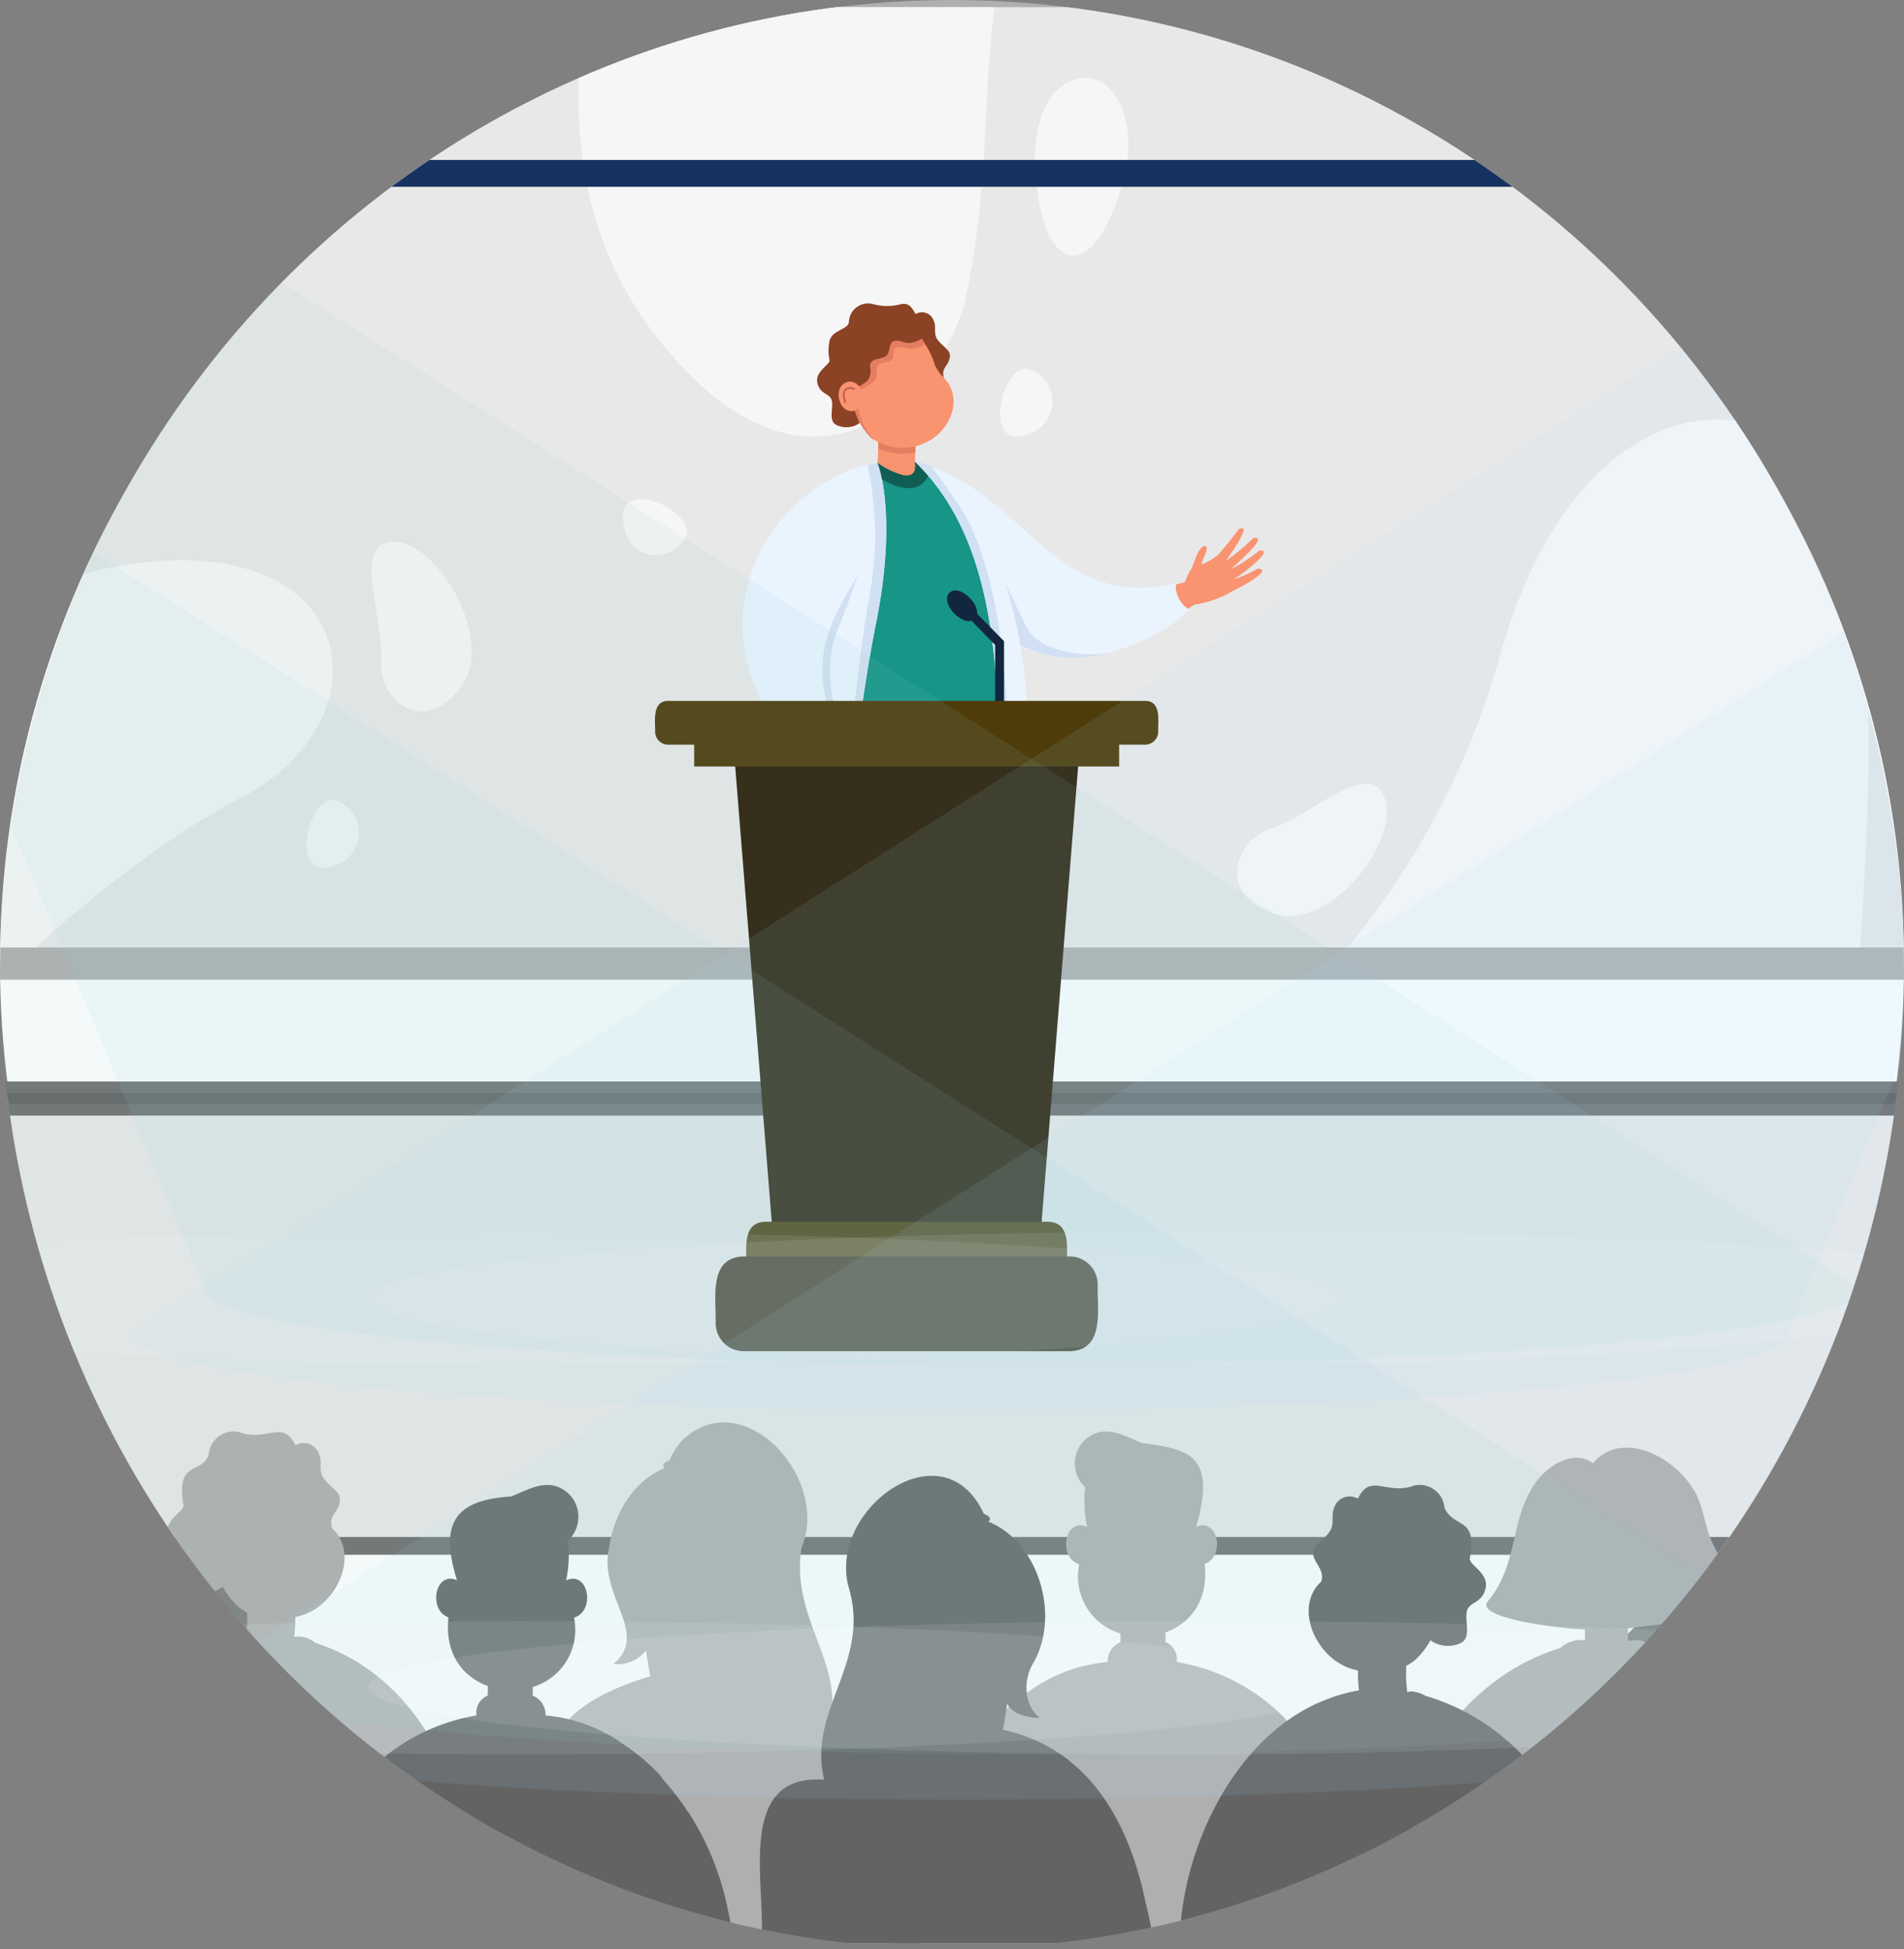 <svg xmlns="http://www.w3.org/2000/svg" xmlns:xlink="http://www.w3.org/1999/xlink" width="169" height="173" viewBox="0 0 169 173">
  <rect x="0" y="0" width="169" height="173" fill="#808080" stroke="none"/>
  <defs>
    <clipPath id="clip-path">
      <ellipse id="Elipse_6269" data-name="Elipse 6269" cx="84.5" cy="86.5" rx="84.5" ry="86.5" transform="translate(385.672 2139.574)" fill="#fff" stroke="#707070" stroke-width="1"/>
    </clipPath>
    <clipPath id="clip-path-2">
      <rect id="Rectángulo_297401" data-name="Rectángulo 297401" width="244" height="196" transform="translate(0 -17.616)" fill="#fff" stroke="#707070" stroke-width="1"/>
    </clipPath>
  </defs>
  <g id="Grupo_898338" data-name="Grupo 898338" transform="translate(-369 -2136)">
    <circle id="Elipse_6260" data-name="Elipse 6260" cx="84.5" cy="84.5" r="84.5" transform="translate(369 2137)" fill="#fff"/>
    <g id="Enmascarar_grupo_246" data-name="Enmascarar grupo 246" transform="translate(-16.672 -3.574)" clip-path="url(#clip-path)">
      <g id="Enmascarar_grupo_239" data-name="Enmascarar grupo 239" transform="translate(348.672 2157.19)" clip-path="url(#clip-path-2)">
        <g id="Grupo_898290" data-name="Grupo 898290" transform="translate(0.77 -35.904)">
          <g id="Rectángulo_297413" data-name="Rectángulo 297413" transform="translate(48.23 154.287)" fill="#fff" stroke="#707070" stroke-width="1">
            <rect width="146" height="2" stroke="none"/>
            <rect x="0.5" y="0.5" width="145" height="1" fill="none"/>
          </g>
          <g id="_8" data-name="8" transform="translate(12.069 16.068)">
            <rect id="Rectángulo_297398" data-name="Rectángulo 297398" width="89.178" height="218.643" transform="translate(218.643 0) rotate(90)" fill="#afafaf"/>
            <rect id="Rectángulo_297399" data-name="Rectángulo 297399" width="213.04" height="83.457" transform="translate(2.802 2.861)" fill="#e8e8e8"/>
            <path id="Trazado_664633" data-name="Trazado 664633" d="M201.986,734c-6.365,3.294-12.932,8.522-18.234,13.28h-24.5v-17.4a63.952,63.952,0,0,1,28.707-15.754C212.141,708.03,216.148,726.673,201.986,734Z" transform="translate(-156.448 -660.966)" fill="#f6f6f6"/>
            <path id="Trazado_664634" data-name="Trazado 664634" d="M974.786,377.89c-1.076,7.442-.45,15.653-2.506,25.537-1.713,8.237-13.628,21.673-27.65,3.553-7.1-9.18-7.618-20.18-6.087-29.09Z" transform="translate(-862.334 -375.029)" fill="#f6f6f6"/>
            <path id="Trazado_664635" data-name="Trazado 664635" d="M1714.6,628.641H1669.11a70.6,70.6,0,0,0,13.468-25.719c6.866-25.221,25.427-25.221,29.879-13.827C1716.207,598.692,1715.579,613.678,1714.6,628.641Z" transform="translate(-1525.322 -542.323)" fill="#f6f6f6"/>
            <path id="Trazado_664636" data-name="Trazado 664636" d="M341.1,452.092c-5.692.194-8.441,3.506-8.011,5.745.572,2.973,4.434,4.669,10.871,1.336S349.678,451.8,341.1,452.092Z" transform="translate(-314.012 -442.143)" fill="#839cea"/>
            <path id="Trazado_664638" data-name="Trazado 664638" d="M1379.521,453.544c1.667-5.561-.509-9.291-2.723-9.6-2.94-.412-5.763,2.769-4.765,10.068S1377.008,461.929,1379.521,453.544Z" transform="translate(-1255.8 -434.752)" fill="#f6f6f6"/>
            <path id="Trazado_664639" data-name="Trazado 664639" d="M742.648,753.267c-2.961.629-.286,7-.572,10.427s3.576,6.921,7.009,2.544S746.654,752.416,742.648,753.267Z" transform="translate(-684.094 -702.926)" fill="#f6f6f6"/>
            <path id="Trazado_664640" data-name="Trazado 664640" d="M2198.611,674.8c-2.961.629-.286,7-.572,10.427s3.576,6.921,7.009,2.544S2202.616,673.95,2198.611,674.8Z" transform="translate(-2004.104 -634.195)" fill="#839cea"/>
            <path id="Trazado_664641" data-name="Trazado 664641" d="M1576.833,921.461c-1.635-2.6-6.505,2.233-9.739,3.186s-5.049,5.887.183,7.594S1579.045,924.976,1576.833,921.461Z" transform="translate(-1430.011 -848.933)" fill="#f6f6f6"/>
            <path id="Trazado_664642" data-name="Trazado 664642" d="M312.137,564.845c.392,3.874,4.36,3.741,5.538,1.531S311.723,560.758,312.137,564.845Z" transform="translate(-295.043 -537.183)" fill="#839cea"/>
            <path id="Trazado_664643" data-name="Trazado 664643" d="M980.147,738.249c.392,3.874,4.36,3.741,5.538,1.531S979.733,734.162,980.147,738.249Z" transform="translate(-900.677 -689.823)" fill="#f6f6f6"/>
            <path id="Trazado_664644" data-name="Trazado 664644" d="M1340.867,644.613a3.032,3.032,0,0,0,.383-5.846C1338.9,638.021,1337.024,645.829,1340.867,644.613Z" transform="translate(-1225.73 -603.78)" fill="#f6f6f6"/>
            <path id="Trazado_664645" data-name="Trazado 664645" d="M2149.294,583.783c1.51-3.576-2.017-5.439-4.1-4.1S2147.7,587.556,2149.294,583.783Z" transform="translate(-1956.466 -551.485)" fill="#839cea"/>
            <path id="Trazado_664646" data-name="Trazado 664646" d="M681.663,941.666a3.032,3.032,0,0,0,.383-5.846C679.694,935.074,677.82,942.882,681.663,941.666Z" transform="translate(-628.081 -862.563)" fill="#f6f6f6"/>
          </g>
          <g id="_7" data-name="7" transform="translate(0 113.338)">
            <rect id="Rectángulo_297400" data-name="Rectángulo 297400" width="242.78" height="38.775" transform="translate(0 2.595)" fill="#e8e8e8"/>
            <g id="Rectángulo_297412" data-name="Rectángulo 297412" transform="translate(32.23 0.95)" fill="#636363" stroke="#707070" stroke-width="1">
              <rect width="179" height="3" stroke="none"/>
              <rect x="0.5" y="0.5" width="178" height="2" fill="none"/>
            </g>
          </g>
          <g id="_6" data-name="6" transform="translate(0 0.047)">
            <path id="Trazado_664649" data-name="Trazado 664649" d="M1027.942.086s25.4,24.4,52.057-.086Z" transform="translate(-931.956)" fill="#4065a8"/>
            <path id="Trazado_664651" data-name="Trazado 664651" d="M1978.835,0V82.3c-20.58-10.694-51.784-34.291-63.976-82.3Z" transform="translate(-1736.055)" fill="#245084"/>
            <path id="Trazado_664653" data-name="Trazado 664653" d="M63.976,0C51.784,48.009,20.58,71.607,0,82.3V0Z" fill="#245084"/>
          </g>
          <g id="_4" data-name="4" transform="translate(5.88 144.514)">
            <path id="Trazado_664659" data-name="Trazado 664659" d="M465.915,1542.332a2.218,2.218,0,0,0-1.849-.518,0,0,0,0,0,0,0v0l0,0c.037-.329.062-.68.075-1.04l.007,0c0-.245.008-.487.009-.734,3.525-.6,5.864-5.491,3.262-7.873-.3-1.14.384-1.241.639-2.15.245-1.053-.4-1.123-1.187-2.036-.891-.952-.085-1.688-.8-2.771a1.432,1.432,0,0,0-1.909-.407c-1.109-2.354-2.554-.252-5.01-1.176a2.225,2.225,0,0,0-2.686,2.008c-.611,1.817-2.936.38-2.233,4.512,0,.563-1.738,1.3-1.4,2.642s1.442,1.136,1.653,2-.436,2.337.537,2.822a2.67,2.67,0,0,0,2.684-.228c-.025-.053-.048-.1-.071-.157a7.138,7.138,0,0,0,1.392,1.85h0a4.753,4.753,0,0,0,.4.3s0,0,0,0a4.453,4.453,0,0,0,.438.258,11.781,11.781,0,0,1-.093,2.357c-.426-.276-1.6.246-1.577.3a19.428,19.428,0,0,0-10.415,7.468,4.71,4.71,0,0,0-4.684,4.759v10.682h0v3.8h36.888l-.008-3.791h0C480.141,1559.475,477.354,1546.029,465.915,1542.332Z" transform="translate(-407.594 -1522.748)" fill="#afafaf"/>
            <path id="Trazado_664660" data-name="Trazado 664660" d="M1300.07,1558.216a26.567,26.567,0,0,0-1.383-3.047l.021,0a24.841,24.841,0,0,0-1.787-2.928l-.052.008a23.861,23.861,0,0,0-2.482-2.931l.046-.006a17.466,17.466,0,0,0-9.7-5.113c0-.006-.008-.016-.013-.023a1.672,1.672,0,0,0-1.009-1.754v-.844c2.165-.774,3.853-2.8,3.491-6.087,1.828-.652,1.211-4.148-.752-3.3,1.813-6.4-.657-6.88-4.8-7.43-1.562-.6-3.368-1.819-5.1-.26a2.882,2.882,0,0,0,.039,4.181,11.022,11.022,0,0,0,.172,3.522c-2.025-.9-2.613,2.758-.7,3.313a5.289,5.289,0,0,0,3.664,6.155v.766a1.811,1.811,0,0,0-1.134,1.762,13.9,13.9,0,0,0-7.028,2.638h-.018a18.592,18.592,0,0,0-3.3,2.865l.069.008a23.677,23.677,0,0,0-2.354,3.027l-.026,0a25.008,25.008,0,0,0-3.622,9.163h0a19.127,19.127,0,0,0-.441,3.456h0v3.8h39.76C1301.684,1565.677,1301.476,1561.435,1300.07,1558.216Z" transform="translate(-1149.919 -1522.907)" fill="#afafaf"/>
            <path id="Trazado_664661" data-name="Trazado 664661" d="M96.656,1549.95h0a15.536,15.536,0,0,0-2.326-7.449h0a14.765,14.765,0,0,0-1.378-1.832h0A17.425,17.425,0,0,0,89.2,1537.5h0a24.527,24.527,0,0,0-3.771-1.936c.758-1.2.1-2.7,1.778-3.211,2.576-.779,5.917-5.652,2.862-8.5-2.975-2.312-4.059-9.7-8.406-6.987-4.259-3.5-8.142-1.435-11.364,4.8-3.669,5.37-9.4,10.838-2.654,13.738,2.366.42,1.322,2.36,1.844,3.846q-.284.228-.559.465l0,0a20.091,20.091,0,0,0-1.65,1.6h0a18.98,18.98,0,0,0-2.855,3.989h0a17.508,17.508,0,0,0-.957,2.146h0c-1.149,3.172.077,10.153.077,10.153v3.8H95.958l-.044-3.791A46.448,46.448,0,0,0,96.656,1549.95Z" transform="translate(-62.972 -1515.158)" fill="#afafaf"/>
            <path id="Trazado_664662" data-name="Trazado 664662" d="M2189.618,1535.864c1.155-.182,1.942-.462,1.988-.819.167-1.289-.588-1.963-.228-2.769a5.724,5.724,0,0,0,0-3.183c-.24-.92-1.082-1.964-.743-3.149a5.254,5.254,0,0,0,.117-3.457c-.382-1.063-1.646-1.726-1.838-2.783-1.013-4.171-6.039-5.565-9.348-3.959-4.758-1.411-4.635,2.873-6.55,5.82-1.514,1.612-2.374,4.091-1.7,5.768.737,2.616-4.431,6.214,1.889,7.327-.116.092-.181.148-.181.148v0c-8.641,6.9-10.117,22.809-10.006,26.522h33.334v-3.8C2201.247,1550.163,2196.738,1540.385,2189.618,1535.864Z" transform="translate(-1966.924 -1515.097)" fill="#afafaf"/>
            <path id="Trazado_664663" data-name="Trazado 664663" d="M890.927,1542.336h-.933c1.547-5.461-3.469-9.5-2.44-15.846,2.587-6.238-5.232-14.662-10.59-9.534h0a6.824,6.824,0,0,0-1.143,1.785c-.023.007-.85.272-.411.693-2.695,1.062-4.515,3.983-4.934,7.056-1,4.279,3.664,7.59.382,10.32a3.172,3.172,0,0,0,2.895-1.212q.165,1.163.374,2.306c-2.32.683-5.445,1.916-7.2,3.8-4.206,4.423-6.581,12.938-6.379,19.879h35.044v-14.487A4.711,4.711,0,0,0,890.927,1542.336Zm-15.338-22.957c-.057.016-.113.033-.169.052.023-.009.083-.031.173-.062A.039.039,0,0,0,875.589,1519.379Z" transform="translate(-786.059 -1515.345)" fill="#afafaf"/>
            <path id="Trazado_664664" data-name="Trazado 664664" d="M1751.985,1557.906v-.047a18.084,18.084,0,0,0-2.907-1.217l.01-.017a2.066,2.066,0,0,0-2.19-.577V1554.9c2.7-.319,6.538-.676,8.467-1.974l0,0h0c.933-.632.862-2.56-.009-3.95-1.738-2.477-1.388-3.719-2.351-5.9-1.707-3.361-6.657-5.929-9.239-2.788,0-.012,0-.026.006-.037-1.561-1.289-4.431.091-5.727,2.825-1.528,2.981-1.111,6.515-3.616,9.468-1.114,1.579,7.4,2.463,8.655,2.456v.969a2.657,2.657,0,0,0-2.19.681c-10.973,3.358-17.093,16.691-11.025,22.388h0v3.8h30.259l.079-3.791C1765.24,1573.231,1759.613,1560.627,1751.985,1557.906Z" transform="translate(-1572.053 -1536.602)" fill="#afafaf"/>
          </g>
          <g id="_3" data-name="3" transform="translate(0 149.279)">
            <path id="Trazado_664665" data-name="Trazado 664665" d="M1546.293,1604.269V1614H1509.41c.081-8.806,5.678-20.668,15.906-22.426a0,0,0,0,1,0,0v0l0,0c-.037-.33-.062-.68-.076-1.04l-.006,0c0-.246-.007-.487-.009-.734-3.525-.6-5.864-5.491-3.261-7.873.425-1.283-1.143-1.847-.578-3.017.2-.358.633-.6,1.126-1.169.892-.953.085-1.688.8-2.771a1.432,1.432,0,0,1,1.909-.407c1.108-2.354,2.555-.253,5.01-1.176a2.225,2.225,0,0,1,2.686,2.008c.876,1.843,2.984.75,2.233,4.511,0,.563,1.739,1.3,1.4,2.642s-1.443,1.137-1.654,2,.436,2.337-.537,2.822a2.671,2.671,0,0,1-2.684-.229c.025-.054.047-.1.071-.157a7.125,7.125,0,0,1-1.392,1.851h0a4.744,4.744,0,0,1-.395.3s0,0,0,0a4.442,4.442,0,0,1-.439.258,11.918,11.918,0,0,0,.094,2.356c.427-.276,1.6.247,1.577.3a19.308,19.308,0,0,1,10.415,7.468A4.71,4.71,0,0,1,1546.293,1604.269Z" transform="translate(-1368.466 -1572.532)" fill="#636363"/>
            <path id="Trazado_664666" data-name="Trazado 664666" d="M283.626,1624.065a8.55,8.55,0,0,1-1.481,3.795H250.32c-3.809-7,2-17.563,8.919-20.188v-.047a18.54,18.54,0,0,1,2.908-1.217l-.01-.017a2.062,2.062,0,0,1,2.189-.577v-1.143c-2.7-.32-6.538-.676-8.467-1.974l0,0h0c-.9-.613-.866-2.439-.071-3.817h0c1.78-2.482,1.473-3.9,2.471-6.108,1.67-3.242,6.624-5.864,9.2-2.711,0-.012,0-.025-.007-.036,1.546-1.277,4.377.065,5.689,2.747,1.572,3,1.128,6.566,3.654,9.546,1.115,1.579-7.4,2.463-8.654,2.456v.969a2.656,2.656,0,0,1,2.19.681C278.61,1608.938,284.869,1617.95,283.626,1624.065Z" transform="translate(-225.85 -1586.388)" fill="#636363"/>
            <path id="Trazado_664667" data-name="Trazado 664667" d="M700.257,1614.162H660.63a25.252,25.252,0,0,1,2.865-9.229l-.021,0a24.855,24.855,0,0,1,1.787-2.928l.052.009a23.8,23.8,0,0,1,2.482-2.932l-.047-.007a17.478,17.478,0,0,1,9.7-5.113c0-.007.008-.015.013-.023a1.671,1.671,0,0,1,1.008-1.753v-.845c-2.165-.774-3.853-2.8-3.491-6.087-1.828-.652-1.211-4.148.752-3.3-1.476-4.795-.462-7.106,4.8-7.431,1.561-.6,3.368-1.818,5.1-.26a2.88,2.88,0,0,1-.039,4.18,11.012,11.012,0,0,1-.171,3.522c2.025-.9,2.613,2.758.7,3.313a5.288,5.288,0,0,1-3.663,6.155v.767a1.809,1.809,0,0,1,1.134,1.761,13.868,13.868,0,0,1,7.028,2.638h.018a18.653,18.653,0,0,1,3.3,2.865l-.069.008a23.7,23.7,0,0,1,2.353,3.028l.026,0a24.986,24.986,0,0,1,3.622,9.163h0A17.407,17.407,0,0,1,700.257,1614.162Z" transform="translate(-598.942 -1572.69)" fill="#636363"/>
            <path id="Trazado_664668" data-name="Trazado 664668" d="M1978.375,1618.806H1938.85a25.407,25.407,0,0,1,2.81-8.739l-.021,0a24.917,24.917,0,0,1,1.787-2.929l.052.009a23.773,23.773,0,0,1,2.482-2.931l-.047-.007a17.454,17.454,0,0,1,9.7-5.113c0-.007.008-.015.013-.023a1.672,1.672,0,0,1,1.008-1.755v-.844c-2.165-.774-3.853-2.8-3.492-6.087-1.827-.652-1.211-4.147.753-3.3-1.446-4.768-.541-7.084,4.8-7.43,1.561-.6,3.368-1.819,5.1-.26a2.881,2.881,0,0,1-.039,4.181,11.016,11.016,0,0,1-.171,3.521c2.025-.9,2.613,2.759.7,3.314a5.289,5.289,0,0,1-3.663,6.155v.766a1.811,1.811,0,0,1,1.134,1.762,13.883,13.883,0,0,1,7.029,2.638h.018a18.626,18.626,0,0,1,3.3,2.864l-.069.008a23.625,23.625,0,0,1,2.353,3.027l.026,0a24.98,24.98,0,0,1,3.622,9.164h0A17.162,17.162,0,0,1,1978.375,1618.806Z" transform="translate(-1757.806 -1577.334)" fill="#636363"/>
            <path id="Trazado_664669" data-name="Trazado 664669" d="M2434.014,1569.36v41.063h-16.5a26.732,26.732,0,0,1-.553-6.7h0a15.531,15.531,0,0,1,2.327-7.45h0a14.746,14.746,0,0,1,1.378-1.832h0a17.422,17.422,0,0,1,3.755-3.169h0a24.442,24.442,0,0,1,3.771-1.936c-.758-1.2-.1-2.7-1.778-3.212-2.576-.778-5.917-5.653-2.862-8.5,2.963-2.3,4.078-9.719,8.406-6.987A8.282,8.282,0,0,1,2434.014,1569.36Z" transform="translate(-2191.234 -1568.951)" fill="#636363"/>
            <path id="Trazado_664670" data-name="Trazado 664670" d="M1144.492,1602.745c-1.647-7.81-5.594-13.622-12.616-15.138.138-.761.263-1.534.374-2.305.684,1.294,2.94,1.284,2.895,1.212-1.107-.682-1.728-2.979-.533-4.907,2.335-4.167.456-10.635-4.019-12.469.439-.421-.388-.687-.411-.693-3.588-7.817-13.766-.527-12.039,6.393,2.128,6.794-3.672,10.938-2.135,17.2-8.023-.57-5.068,9.614-5.593,14.5h34.874C1145.057,1605.268,1144.8,1603.995,1144.492,1602.745Zm-13.91-33.611c-.056-.018-.113-.035-.169-.052a.051.051,0,0,0,0-.01C1130.5,1569.1,1130.558,1569.125,1130.582,1569.133Z" transform="translate(-1006.622 -1565.068)" fill="#636363"/>
            <path id="Trazado_664671" data-name="Trazado 664671" d="M19.357,1602.821c-1.677-7.838-5.532-13.581-12.616-15.138.138-.761.264-1.53.374-2.306a3.174,3.174,0,0,0,2.9,1.212c-1.262-.966-1.846-2.686.038-6.2,1.351-4.072-.529-9.52-4.591-11.18.439-.422-.388-.687-.411-.693-1.149-2.54-3.068-3.494-5.047-3.354v41.45H20.144C19.943,1605.562,19.6,1603.842,19.357,1602.821ZM5.274,1569.147c.091.03.15.053.174.062-.056-.018-.113-.035-.17-.052A.044.044,0,0,0,5.274,1569.147Z" transform="translate(0 -1565.144)" fill="#636363"/>
          </g>
          <g id="_2" data-name="2" transform="translate(102.143 45.203)">
            <path id="Trazado_664672" data-name="Trazado 664672" d="M1505.481,732.835l-1.061.28a2.34,2.34,0,0,0,1.061,2.179l.792-.474Z" transform="translate(-1466.077 -708.114)" fill="#f99370"/>
            <path id="Trazado_664673" data-name="Trazado 664673" d="M1281.9,634c-2.719,2.86-8.689,5.06-12.98,3.945a9.074,9.074,0,0,1-5.075-3.247c-1.638-1.966-5.116-11.682-6.277-13.839,10.04,2.636,12.005,13.375,23.184,10.8a2.363,2.363,0,0,0,.22,1.3A2.56,2.56,0,0,0,1281.9,634Z" transform="translate(-1242.279 -606.811)" fill="#e9f4ff"/>
            <path id="Trazado_664674" data-name="Trazado 664674" d="M1445.385,797.98h0l-.019.005Z" transform="translate(-1412.545 -767.047)" fill="#d1e0f2"/>
            <path id="Trazado_664675" data-name="Trazado 664675" d="M1332.522,696.414a10.838,10.838,0,0,1-9.128-1.506l-2.005-9.327c.044.1,2.875,6.468,4.045,8.661C1326.52,696.28,1330.523,696.794,1332.522,696.414Z" transform="translate(-1300.145 -665.365)" fill="#d1e0f2"/>
            <path id="Trazado_664676" data-name="Trazado 664676" d="M1253.026,482.105a1.1,1.1,0,0,1,1.468.314c.551.833-.069,1.4.616,2.132s1.109.866.913,1.565-.721.777-.491,1.654C1255.389,487.745,1250.963,483.058,1253.026,482.105Z" transform="translate(-1237.669 -481.147)" fill="#8c4225"/>
            <path id="Trazado_664677" data-name="Trazado 664677" d="M1219.246,556.817a20.457,20.457,0,0,0-.322-5.508c-.446-2.124-3.745-1.3-3.2.786a19.592,19.592,0,0,1,.212,4.848C1212.845,557.892,1222.153,561.009,1219.246,556.817Z" transform="translate(-1203.963 -542.773)" fill="#f99370"/>
            <path id="Trazado_664678" data-name="Trazado 664678" d="M1167.71,647.218a2.723,2.723,0,0,1-.213.418,2.34,2.34,0,0,1-.214.232,3.115,3.115,0,0,1-.879.573,12.574,12.574,0,0,1-5.431.552c-.773-.04-1.6-.108-2.469-.2a24.343,24.343,0,0,1-6.5-1.22,11.419,11.419,0,0,1-2.834-1.182c-1.907-3.44,4.939-20.337,5.14-23.4-.056-.471.553-1.233.985-1.668a2.009,2.009,0,0,1,.385-.33,6.96,6.96,0,0,0,2.293,1.1c1.365.254,1.033-1.156,1.016-1.229h0c.331.284.743.626,1.19,1.015a23.671,23.671,0,0,1,2.219,2.153,11.31,11.31,0,0,1,1.082,1.42C1166.133,628.993,1169.386,643.159,1167.71,647.218Z" transform="translate(-1143.706 -606.829)" fill="#179587"/>
            <path id="Trazado_664679" data-name="Trazado 664679" d="M1198.477,890.506a2.7,2.7,0,0,1-.213.418,2.333,2.333,0,0,1-.214.232,3.109,3.109,0,0,1-.879.573,12.572,12.572,0,0,1-5.43.552c-.773-.041-1.6-.108-2.47-.2a24.341,24.341,0,0,1-6.5-1.22l.766-1.061A28.908,28.908,0,0,0,1198.477,890.506Z" transform="translate(-1174.473 -850.117)" fill="#103663"/>
            <path id="Trazado_664680" data-name="Trazado 664680" d="M1124.45,637.039a145.936,145.936,0,0,0-2.27,18.058h-7.5c.678-15.315.3-21.859,10.035-32.913a8.708,8.708,0,0,1,.39,1.453C1125.514,625.716,1125.923,630.077,1124.45,637.039Z" transform="translate(-1112.733 -608.013)" fill="#e9f4ff"/>
            <path id="Trazado_664681" data-name="Trazado 664681" d="M1219.371,551.717c.008.058.018.118.032.175a19.264,19.264,0,0,1,.293,3.612,5.653,5.653,0,0,0,3.289.308,20.317,20.317,0,0,0-.426-4.847A1.645,1.645,0,0,0,1219.371,551.717Z" transform="translate(-1207.637 -542.57)" fill="#e57d61"/>
            <path id="Trazado_664682" data-name="Trazado 664682" d="M1203.267,502.787a4.755,4.755,0,0,1-6.139.486h0a7.257,7.257,0,0,1-1.371-7.768c.853-1.994,3.6-3.1,5.319-1.6a7.186,7.186,0,0,1,1.71,2.932,4.485,4.485,0,0,0,.8,1.124C1204.778,499.194,1204.78,501.127,1203.267,502.787Z" transform="translate(-1185.717 -491.338)" fill="#f99370"/>
            <path id="Trazado_664683" data-name="Trazado 664683" d="M1127.989,725.541s-.987,2.926-1.741,4.72-1.482,4.911.584,9.913l-4.133,2.384a33.541,33.541,0,0,1-2.523-3.344s.017-.321.053-.809S1127.989,725.541,1127.989,725.541Z" transform="translate(-1117.72 -701.515)" fill="#d1e0f2"/>
            <path id="Trazado_664684" data-name="Trazado 664684" d="M1105.645,628.629c-1.8,6.009-7.5,8.7-2.98,18.686a3.472,3.472,0,0,1-3.271,1.6,25.657,25.657,0,0,1-3.007-4.013c-6.816-11.387,1.682-21.038,8.577-22.568q.451-.1.891-.153A13.087,13.087,0,0,1,1105.645,628.629Z" transform="translate(-1093.879 -608.01)" fill="#e9f4ff"/>
            <path id="Trazado_664685" data-name="Trazado 664685" d="M1222.9,621.89l-.019.268c-1.039,2.253-4.091.293-4.091.293l-.775-1.124a2,2,0,0,1,.385-.33,6.959,6.959,0,0,0,2.293,1.1c1.365.254,1.033-1.156,1.016-1.229h0C1222.043,621.159,1222.455,621.5,1222.9,621.89Z" transform="translate(-1206.426 -606.829)" fill="#105d54"/>
            <path id="Trazado_664688" data-name="Trazado 664688" d="M1201.838,495.14c-1.323,1.165-2.83-.627-2.857,1.087.025.7-1.223.493-1.37.821s.024.952-.257,1.377a5.24,5.24,0,0,1-1.687.947c.332,1.434.125,2.661,1.682,4.332a3.189,3.189,0,0,1-.3-.228h0c-2.238-2.163-2.745-6.671-.538-8.961A3.29,3.29,0,0,1,1201.838,495.14Z" transform="translate(-1185.634 -491.54)" fill="#e57d61"/>
            <path id="Trazado_664690" data-name="Trazado 664690" d="M1173.953,476.716s.719-.906-.042-1.572-.714-1.665-1.766-1.5a4.719,4.719,0,0,1-2.584-.018,1.712,1.712,0,0,0-2.066,1.545c.044.739-1.489.739-1.718,1.738a4.166,4.166,0,0,0,0,1.732c0,.433-1.337,1-1.076,2.032s1.109.874,1.272,1.536-.336,1.8.412,2.17a2.053,2.053,0,0,0,2.065-.176c-2.042-4.431,1.231-2.413.944-4.9-.224-.966,1.174-.666,1.5-1.166s.092-1.1.7-1.232S1172.6,477.522,1173.953,476.716Z" transform="translate(-1158.057 -473.572)" fill="#8c4225"/>
            <path id="Trazado_664691" data-name="Trazado 664691" d="M1185.242,548.08c.363,1.715,2.414,1.272,2.066-.446C1186.945,545.919,1184.895,546.362,1185.242,548.08Z" transform="translate(-1176.675 -539.59)" fill="#f99370"/>
            <path id="Trazado_664692" data-name="Trazado 664692" d="M1189.366,553.022a.085.085,0,0,1-.081-.061c-.383-1.092.2-1.548.9-1.254a.086.086,0,0,1-.062.161c-.6-.253-1,.13-.678,1.042A.087.087,0,0,1,1189.366,553.022Z" transform="translate(-1180.266 -544.177)" fill="#c16256"/>
            <path id="Trazado_664694" data-name="Trazado 664694" d="M1142.677,877.19c-.163-.008-1.146,0-1.145-.246,0-.1.806-.212.906-.208a3.116,3.116,0,0,0,3.268-1.781c.185-.272.428-.721.594-.737.308.169-.188,1.261-.85,1.931A3.713,3.713,0,0,1,1142.677,877.19Z" transform="translate(-1137.082 -836.016)" fill="#d1e0f2"/>
            <path id="Trazado_664695" data-name="Trazado 664695" d="M1267.8,653.913h-2.826c.115-11.917.591-25.314-7.4-33.038h0c3.948,2.351,6.589,6.439,8.011,10.7C1268.1,639.769,1267.418,643.819,1267.8,653.913Z" transform="translate(-1242.288 -606.829)" fill="#e9f4ff"/>
            <path id="Trazado_664698" data-name="Trazado 664698" d="M1189.449,637.036a145.954,145.954,0,0,0-2.27,18.058h-.81c.478-4.734,1.161-10.679,1.781-15.421.521-4.824,1.356-7.019,1.349-11.044a31.916,31.916,0,0,0-.681-6.3q.451-.1.891-.153h0a8.66,8.66,0,0,1,.39,1.453C1190.513,625.714,1190.923,630.075,1189.449,637.036Z" transform="translate(-1177.733 -608.01)" fill="#d1e0f2"/>
            <path id="Trazado_664699" data-name="Trazado 664699" d="M1265.865,647.869c0,1.423-.018,3.517-.043,6.044h-.849c.115-11.917.591-25.314-7.4-33.038a5.953,5.953,0,0,1,1.431.4c.307.325,1.675,2.294,1.98,2.77C1265.321,629.584,1265.941,642.042,1265.865,647.869Z" transform="translate(-1242.288 -606.829)" fill="#d1e0f2"/>
            <path id="Trazado_664700" data-name="Trazado 664700" d="M1515.656,684.563c.424.175-.333,1.2-.316,1.631a6.99,6.99,0,0,0,1.408-.807q.993-1.114,1.87-2.328c1.386-.648-.933,2.473-1.1,2.783l.01.011a22.355,22.355,0,0,0,2.388-2c1.565-.333-1.7,2.467-1.956,2.728l0,.007a12.88,12.88,0,0,0,2.475-1.627c1.607-.192-1.923,2.388-2.26,2.547v.012a13.037,13.037,0,0,0,2.145-.957c1.495.072-1.828,1.815-2.169,1.945a9.374,9.374,0,0,1-3.219,1.209c-.563.124-1.284-1.347-1.118-1.9a7,7,0,0,1,.682-1.368C1514.669,686,1515.106,684.456,1515.656,684.563Z" transform="translate(-1474.587 -663.003)" fill="#f99370"/>
          </g>
          <g id="_1" data-name="1" transform="translate(94.365 70.689)">
            <path id="Trazado_664702" data-name="Trazado 664702" d="M1087.4,912.473h23.3l3.879-48.376h-31.062Z" transform="translate(-1076.707 -852.346)" fill="#2b1e08"/>
            <path id="Trazado_664703" data-name="Trazado 664703" d="M1290.875,742.923c.11-1.05-1.674-2.652-2.456-1.846-.828.839.943,2.806,1.959,2.477l2.1,2.149v7.109h.788v-7.442Z" transform="translate(-1262.282 -740.858)" fill="#12263f"/>
            <path id="Trazado_664704" data-name="Trazado 664704" d="M1098.98,1334.26H1124.1a1.681,1.681,0,0,0,1.663-1.7c-.043-1.43.444-3.911-1.663-3.965H1098.98c-2.112.065-1.62,2.522-1.663,3.965A1.68,1.68,0,0,0,1098.98,1334.26Z" transform="translate(-1089.199 -1272.555)" fill="#4e3c0a"/>
            <path id="Trazado_664705" data-name="Trazado 664705" d="M1070.413,1369.25h28.974c3.14-.1,2.405-3.746,2.47-5.891a2.5,2.5,0,0,0-2.47-2.523h-28.974c-3.14.1-2.405,3.746-2.47,5.891A2.5,2.5,0,0,0,1070.413,1369.25Z" transform="translate(-1062.558 -1301.72)" fill="#2b1e08"/>
            <path id="Trazado_664706" data-name="Trazado 664706" d="M1054.108,843.734h-42.372c-1.415.013-1.127,1.755-1.14,2.719a1.152,1.152,0,0,0,1.14,1.164h2.326v1.941h37.719v-1.941h2.326a1.153,1.153,0,0,0,1.14-1.164C1055.225,845.5,1055.532,843.738,1054.108,843.734Z" transform="translate(-1010.58 -833.925)" fill="#4e3c0a"/>
          </g>
          <g id="_5" data-name="5" transform="translate(-9.819 -2.072)">
            <path id="Trazado_664654" data-name="Trazado 664654" d="M397.222,191.217l-5.835-5.067S202.038,306.134,202.038,306.8c0,0,0,.007,0,.011h0c.068,3.717,32.9,6.728,73.4,6.728s73.331-3.011,73.4-6.728h0Z" transform="translate(-144.172 -168.012)" fill="#a7e4fb" opacity="0.1"/>
            <path id="Trazado_664655" data-name="Trazado 664655" d="M348.351,1403.94c0,3.266-32.619,5.954-73.1,5.954s-73.207-3.462-73.207-6.728,32.729-5.1,73.207-5.1S348.351,1400.674,348.351,1403.94Z" transform="translate(-183.18 -1268.369)" fill="#fff" opacity="0.1"/>
            <path id="Trazado_664656" data-name="Trazado 664656" d="M319.986,191.217l5.835-5.067S515.169,306.134,515.169,306.8c0,0,0,.007,0,.011h0c-.068,3.717-32.9,6.728-73.4,6.728s-73.331-3.011-73.4-6.728h0Z" transform="translate(-304.107 -172.012)" fill="#92cfcb" opacity="0.1"/>
            <path id="Trazado_664657" data-name="Trazado 664657" d="M843.44,1403.94c0,3.266,32.619,5.954,73.1,5.954s73.207-3.462,73.207-6.728-32.729-5.1-73.207-5.1S843.44,1400.674,843.44,1403.94Z" transform="translate(-764.682 -1268.369)" fill="#fff" opacity="0.1"/>
            <path id="Trazado_664658" data-name="Trazado 664658" d="M242.78,37.882H0v2.382H23.655c-.206,2.361.814,1.626,3.163,1.737v3.422C21.6,48.347,25.366,53.374,28.485,56.6a1.265,1.265,0,0,0,1.98,1.4l6.05-5.177a1.276,1.276,0,0,0-1-2.223c-1.73-2.236-3.776-5.135-6.212-5.6V42c2.355-.113,3.364.627,3.163-1.737H211.276c0,.618-.152,1.754.745,1.737h2.418v3c-2.424.46-4.462,3.333-6.186,5.565A1.277,1.277,0,0,0,207.3,52.8l6.05,5.177a1.264,1.264,0,0,0,1.963-1.444c3.118-3.215,6.792-8.21,1.61-11.109V42h2.418c.891.017.75-1.119.745-1.737H242.78Z" transform="translate(0 -37.882)" fill="#163260"/>
          </g>
          <g id="_5-2" data-name="5" transform="translate(-9.819 32.485)">
            <path id="Trazado_664654-2" data-name="Trazado 664654" d="M397.222,191.217l-5.835-5.067S202.038,306.134,202.038,306.8c0,0,0,.007,0,.011h0c.068,3.717,32.9,6.728,73.4,6.728s73.331-3.011,73.4-6.728h0Z" transform="translate(-144.172 -168.012)" fill="#a7e4fb" opacity="0.1"/>
            <path id="Trazado_664655-2" data-name="Trazado 664655" d="M348.351,1403.94c0,3.266-32.619,5.954-73.1,5.954s-73.207-3.462-73.207-6.728,32.729-5.1,73.207-5.1S348.351,1400.674,348.351,1403.94Z" transform="translate(-183.18 -1268.369)" fill="#fff" opacity="0.1"/>
            <path id="Trazado_664656-2" data-name="Trazado 664656" d="M319.986,191.217l5.835-5.067S515.169,306.134,515.169,306.8c0,0,0,.007,0,.011h0c-.068,3.717-32.9,6.728-73.4,6.728s-73.331-3.011-73.4-6.728h0Z" transform="translate(-304.107 -172.012)" fill="#92cfcb" opacity="0.1"/>
            <path id="Trazado_664657-2" data-name="Trazado 664657" d="M843.44,1403.94c0,3.266,32.619,5.954,73.1,5.954s73.207-3.462,73.207-6.728-32.729-5.1-73.207-5.1S843.44,1400.674,843.44,1403.94Z" transform="translate(-764.682 -1268.369)" fill="#fff" opacity="0.1"/>
            <path id="Trazado_664658-2" data-name="Trazado 664658" d="M242.78,37.882H0v2.382H23.655c-.206,2.361.814,1.626,3.163,1.737v3.422C21.6,48.347,25.366,53.374,28.485,56.6a1.265,1.265,0,0,0,1.98,1.4l6.05-5.177a1.276,1.276,0,0,0-1-2.223c-1.73-2.236-3.776-5.135-6.212-5.6V42c2.355-.113,3.364.627,3.163-1.737H211.276c0,.618-.152,1.754.745,1.737h2.418v3c-2.424.46-4.462,3.333-6.186,5.565A1.277,1.277,0,0,0,207.3,52.8l6.05,5.177a1.264,1.264,0,0,0,1.963-1.444c3.118-3.215,6.792-8.21,1.61-11.109V42h2.418c.891.017.75-1.119.745-1.737H242.78Z" transform="translate(0 -37.882)" fill="#163260"/>
          </g>
        </g>
      </g>
    </g>
  </g>
</svg>

